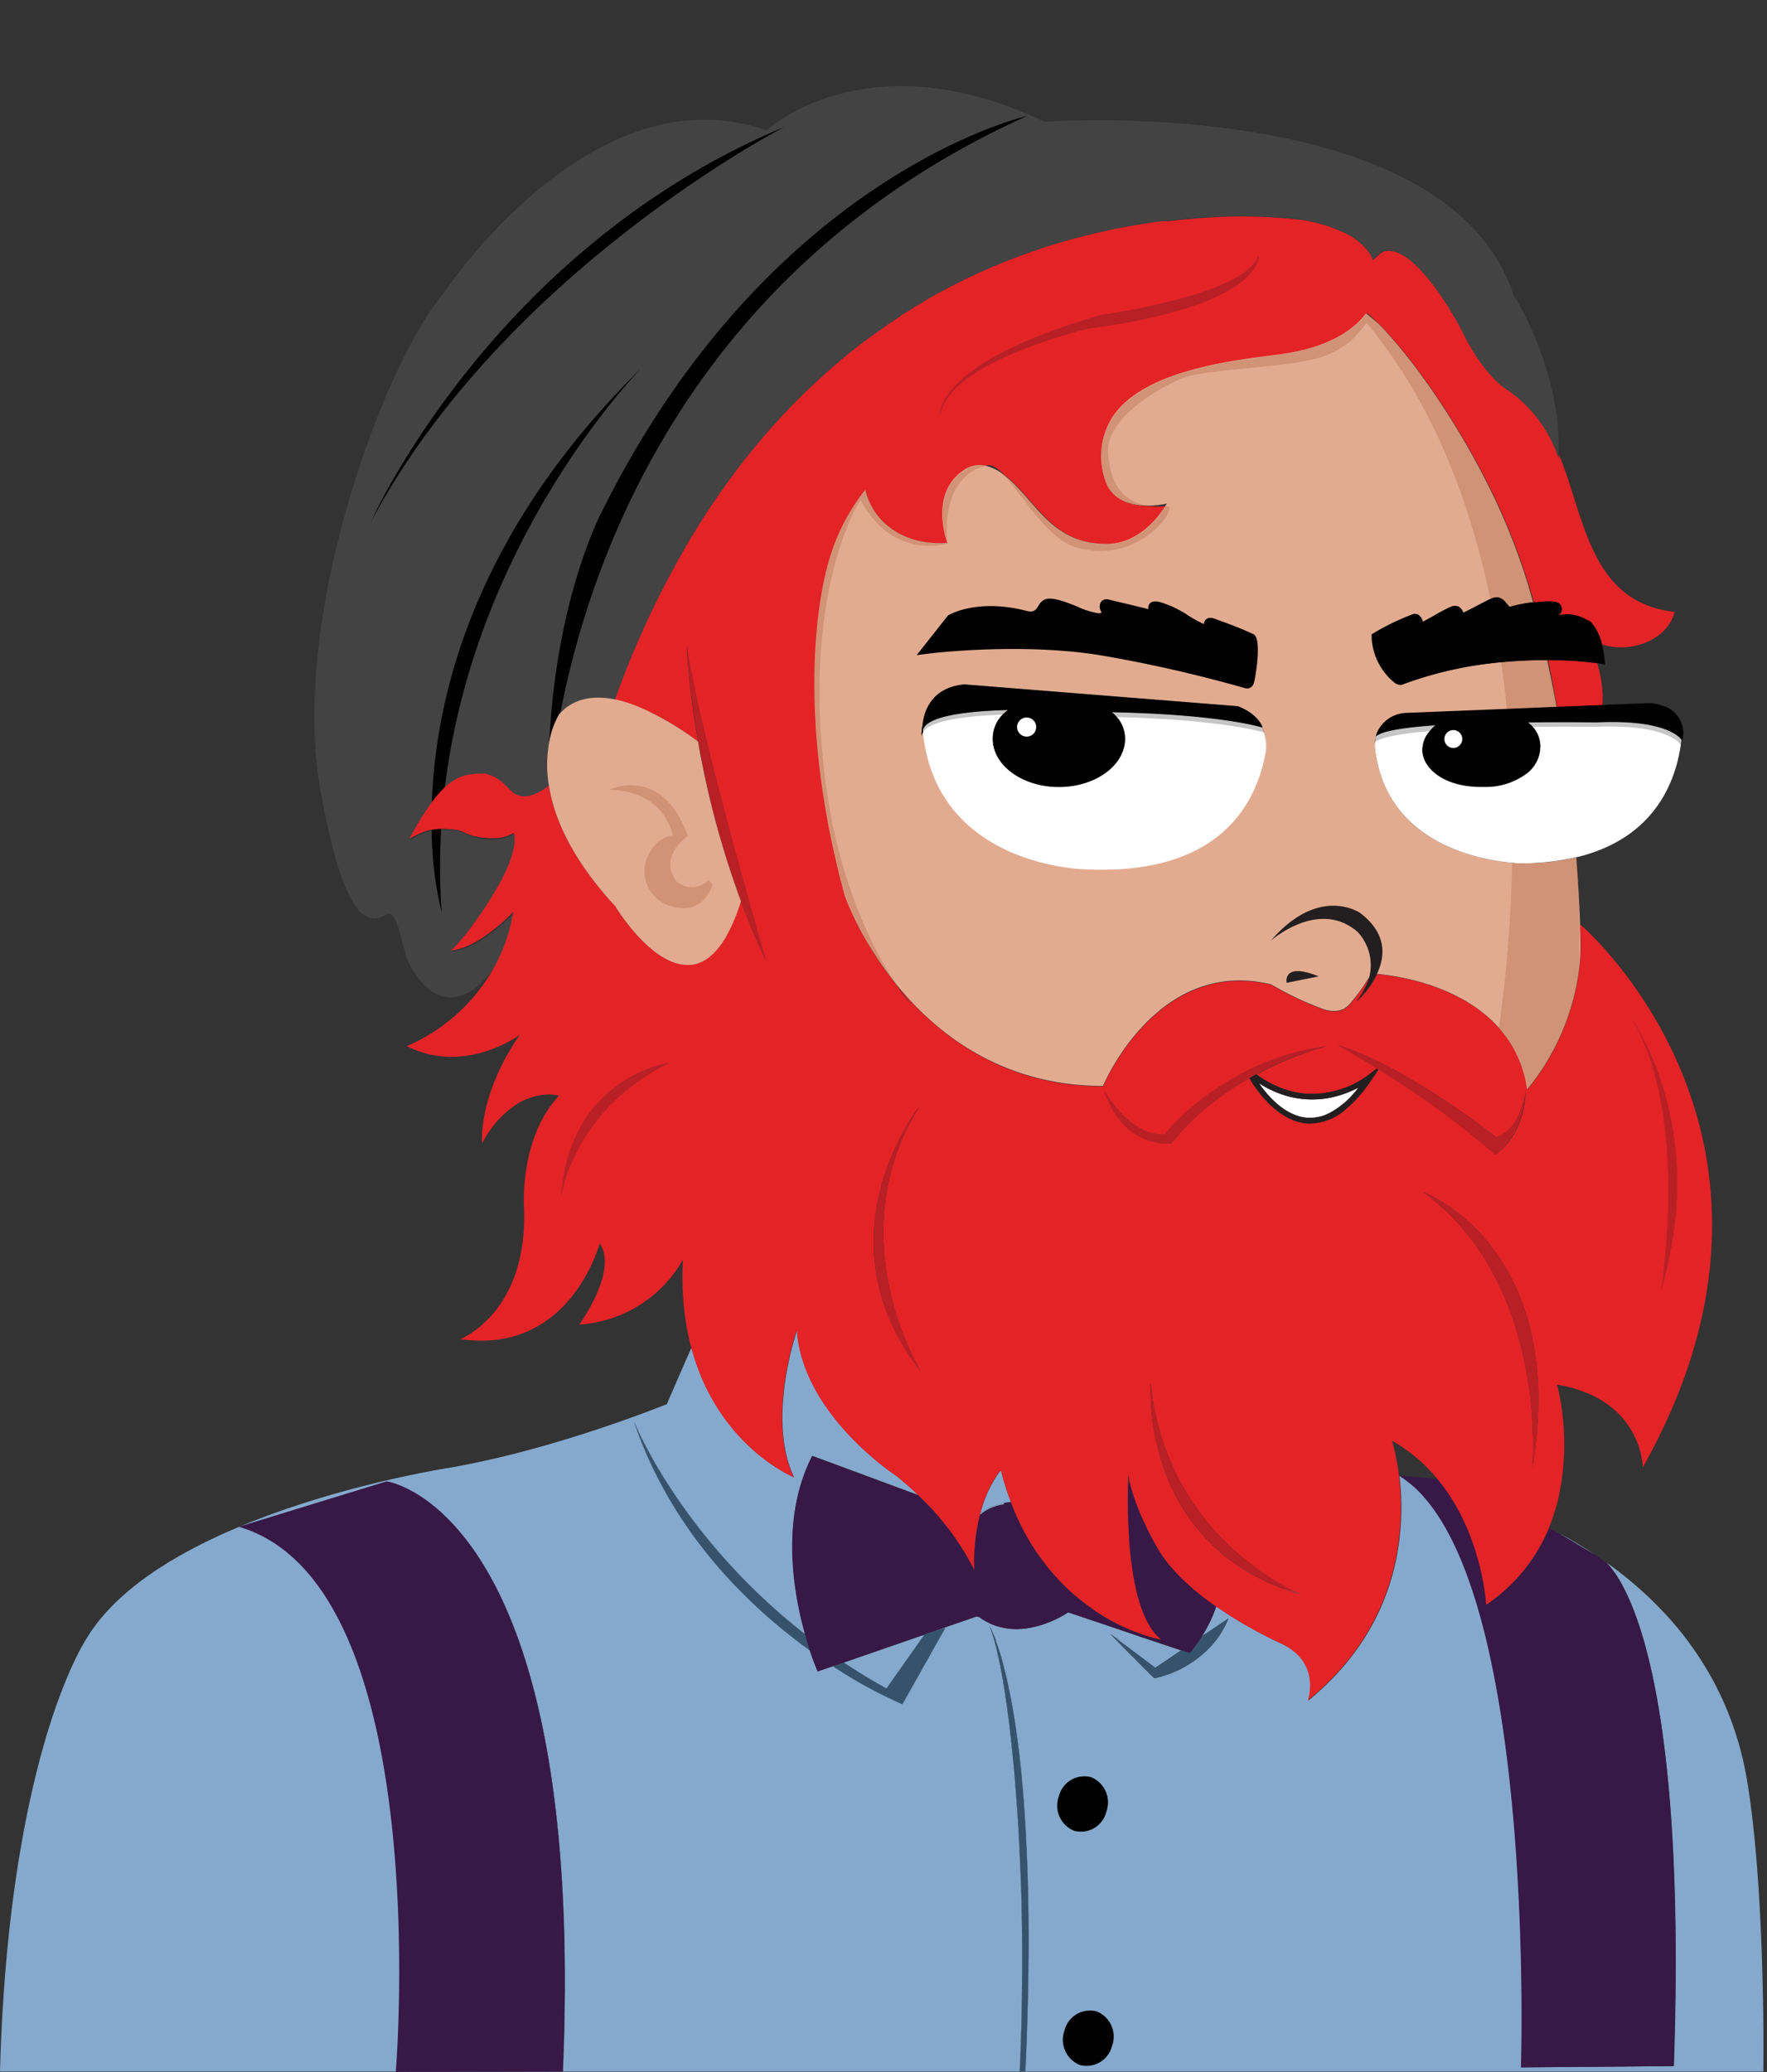<svg id="Layer_1" data-name="Layer 1" xmlns="http://www.w3.org/2000/svg" viewBox="0 0 311.46 365.16"><rect x="0" y="0" width="311.46" height="365.16" fill="#333333" stroke="none"/><defs><style>.cls-1{fill:none;}.cls-2{fill:#85a9cd;}.cls-3{fill:#35536c;}.cls-4{fill:#371847;}.cls-13,.cls-5{fill:#010101;}.cls-6{fill:#434344;}.cls-7{fill:#e42327;}.cls-8{fill:#b92025;}.cls-9{fill:#e2ab90;}.cls-10{fill:#9f4c24;opacity:0.25;}.cls-11{fill:#231f20;}.cls-12{fill:#fff;}.cls-13{opacity:0.23;}</style></defs><rect class="cls-1" x="0.49" width="310.96" height="364.63"/><g id="shirt"><g id="shirt-2" data-name="shirt"><path class="cls-2" d="M178.19,264.7a11.55,11.55,0,0,0-1.24.18,10.54,10.54,0,0,0-4.12,1.75,21.86,21.86,0,0,1,2.89-6.57,7.71,7.71,0,0,1,.71-.95A48.28,48.28,0,0,0,178.19,264.7Z"/><path class="cls-2" d="M177,265.12a8.07,8.07,0,0,0-4.28,1.86l.09-.35a10.54,10.54,0,0,1,4.12-1.75A1.68,1.68,0,0,0,177,265.12Z"/><path class="cls-2" d="M281.15,274c-1.63-.95-4.7-2.81-6.54-3.9C276.84,271.28,279,272.57,281.15,274Z"/><path class="cls-2" d="M176.54,292.19c.11.44.25.91.38,1.42C176.79,293.11,176.66,292.63,176.54,292.19Zm-1-2.93c.1.28.22.6.33.94C175.8,289.86,175.69,289.55,175.58,289.26Z"/><path class="cls-2" d="M308,314.09c-2.86-17.5-12.61-30-24.85-38.73,3.29,3.26,14.25,19.42,11.91,88.76l-26.91.22s2.51-77.25-16.72-100.06a19.28,19.28,0,0,0-4.76-4.21,46,46,0,0,1-.86,16.06c-1.83,7.66-6.12,16.16-15.2,23.58.11-.34,2.36-7-5.12-10.23,0,0-1-.44-2.54-1.25s-3.86-2.05-6.28-3.6c-.74-.48-1.51-1-2.28-1.52a24.5,24.5,0,0,1-2.23,4.79,1.21,1.21,0,0,1,.2.14l2.79-1.88h0l1.38-.93A16.13,16.13,0,0,1,214,289.5a19.13,19.13,0,0,1-10.53,6.27l-.27-.26c-.65-.64-2.39-2.37-4.46-4.46-.61-.61-1.25-1.26-1.89-1.93-.24-.25-.49-.49-.72-.74h0l-.43-.45.8.61h0l.68.27L197,289l2.21,1.65,4.41,3.31,4.58-3.09-7-2.34L193.81,286l-5.54-1.85a10.74,10.74,0,0,1-.93.58c-2.42,1.37-9.05,4.42-14.74.25l-.55-.07h0l-7.85,2.71,2.43-.74-7.57,13.45a81.66,81.66,0,0,1-12.26-6.71l-2.67.92s-.6-1.37-1.38-3.69c-10.91-7.88-24.44-20.95-31-40.33.71,1.71,8.89,20.87,30.2,37.51-1.89-6.74-3.79-17.62-.41-27.56a30.68,30.68,0,0,1,1.65-3.91l18.64,6.9c-1-1-2.06-1.92-3.22-2.88l-.5-.41s-14.43-9.31-17.21-22.79a22.59,22.59,0,0,1-.4-2.89.28.28,0,0,1,0-.09s-.28.84-.67,2.25c-1.07,3.87-2.86,12.11-1.33,19.26a18.67,18.67,0,0,0,1.47,4.44c-.49-.2-13.55-5.8-18.08-22.87-2.35,5.32-4.29,9.83-4.29,9.83l0,.08,0,.05h0c-6.88,2.71-22.28,8.36-37.84,11.14,0,0-19.53,2.93-37.63,10.51l26.05-8s35.26,4.75,31.05,104l211.58,0S311.27,334.21,308,314.09ZM180.74,365s-1,.12-1,0c.08-1.62.14-3.23.2-4.83s.09-3.2.13-4.79.06-3.16.07-4.73c.09-7.93,0-15.58-.35-22.69L179.7,326c0-.6-.07-1.19-.09-1.78s-.06-1.05-.09-1.56c0-.66-.07-1.32-.11-2l-.09-1.37c-.12-1.64-.23-3.23-.36-4.77q-.11-1.47-.24-2.88c-.05-.49-.1-1-.14-1.47l-.18-1.75c-.2-2-.43-4-.65-5.79-.07-.47-.13-.94-.19-1.4-.25-1.73-.49-3.35-.75-4.86,0-.27-.09-.55-.14-.81-.09-.51-.18-1-.27-1.48s-.14-.73-.22-1.08-.19-.93-.29-1.38-.17-.71-.25-1.06c-.15-.58-.28-1.12-.43-1.62-.09-.32-.19-.63-.28-.92-.17-.55-.35-1.06-.53-1.5a6.23,6.23,0,0,1,.36.69c.07.15.15.32.23.53s.16.36.24.56.14.34.21.52.07.21.11.32l0,.07c.11.29.22.6.33.94.19.58.41,1.25.63,2,.12.44.25.92.38,1.42.3,1.13.61,2.42.91,3.87,0,.25.11.5.16.75l.15.77c.31,1.57.61,3.32.9,5.27.05.32.1.65.14,1q.49,3.38.9,7.48c.07.84.15,1.69.23,2.58.23,2.65.42,5.52.58,8.64,0,.48.05,1,.07,1.46C181.44,335.84,181.48,348.84,180.74,365Zm5.9-48.44a4.62,4.62,0,0,1,5.65-3.34,4.79,4.79,0,0,1,2.69,6.1,4.61,4.61,0,0,1-5.65,3.34A4.79,4.79,0,0,1,186.64,316.54Zm9.32,44a4.6,4.6,0,0,1-5.64,3.34,4.78,4.78,0,0,1-2.7-6.09,4.62,4.62,0,0,1,5.66-3.34A4.77,4.77,0,0,1,196,360.58Z"/><path class="cls-2" d="M99.21,365.08H0c.85-31.19,5.49-51.29,9.35-62.86,3-8.88,5.48-12.74,5.48-12.74,5-8.94,15.84-15.6,27.28-20.39l26.05-8S103.42,265.82,99.21,365.08Z"/><path class="cls-2" d="M142.74,290.87c-10.91-7.88-24.44-20.95-31-40.33.71,1.71,8.89,20.87,30.2,37.51C142.18,289.1,142.48,290,142.74,290.87Z"/><path class="cls-2" d="M166.62,286.9l-7.57,13.45a81.66,81.66,0,0,1-12.26-6.71l1.93-.66,14.21-4.9,0-.06,1.22-.38Z"/><path class="cls-2" d="M180.74,365s-1,.12-1,0c.08-1.62.14-3.23.2-4.83s.09-3.2.13-4.79.06-3.16.07-4.73c.09-7.93,0-15.58-.35-22.69L179.7,326c0-.6-.07-1.19-.09-1.78s-.06-1.05-.09-1.56c0-.66-.07-1.32-.11-2l-.09-1.37c-.12-1.64-.23-3.23-.36-4.77q-.11-1.47-.24-2.88c-.05-.49-.1-1-.14-1.47l-.18-1.75c-.2-2-.43-4-.65-5.79-.07-.47-.13-.94-.19-1.4-.25-1.73-.49-3.35-.75-4.86,0-.27-.09-.55-.14-.81-.09-.51-.18-1-.27-1.48s-.14-.73-.22-1.08-.19-.93-.29-1.38-.17-.71-.25-1.06c-.15-.58-.28-1.12-.43-1.62-.09-.32-.19-.63-.28-.92-.17-.55-.35-1.06-.53-1.5a6.23,6.23,0,0,1,.36.69c.07.15.15.32.23.53s.16.36.24.56.14.34.21.52.07.21.11.32l0,.07c.11.29.22.6.33.94.19.58.41,1.25.63,2,.12.44.25.92.38,1.42.3,1.13.61,2.42.91,3.87,0,.25.11.5.16.75l.15.77c.31,1.57.61,3.32.9,5.27.05.32.1.65.14,1q.49,3.38.9,7.48c.07.84.15,1.69.23,2.58.23,2.65.42,5.52.58,8.64,0,.48.05,1,.07,1.46C181.44,335.84,181.48,348.84,180.74,365Z"/><path class="cls-2" d="M195,319.3a4.61,4.61,0,0,1-5.65,3.34,4.79,4.79,0,0,1-2.69-6.1,4.62,4.62,0,0,1,5.65-3.34A4.79,4.79,0,0,1,195,319.3Z"/><path class="cls-2" d="M196,360.58a4.6,4.6,0,0,1-5.64,3.34,4.78,4.78,0,0,1-2.7-6.09,4.62,4.62,0,0,1,5.66-3.34A4.77,4.77,0,0,1,196,360.58Z"/><polygon class="cls-2" points="197.16 288.82 197.01 288.95 196.48 288.55 197.16 288.82"/><path class="cls-2" d="M212.34,288l-.48.32c.09-.16.19-.31.28-.46A1.21,1.21,0,0,1,212.34,288Z"/><path class="cls-2" d="M229.34,281l-1.05-.32c-.34-.1-.69-.21-1-.33s-.52-.17-.77-.27c.05-.13.09-.27.13-.4.16.09.31.18.46.25l.54.28C228.54,280.68,229.14,280.94,229.34,281Z"/></g><g id="shirt_shadows"><path class="cls-3" d="M180.74,365s-1,.12-1,0c.08-1.62.14-3.23.2-4.83s.09-3.2.13-4.79.06-3.16.07-4.73c.09-7.93,0-15.58-.35-22.69L179.7,326c0-.6-.07-1.19-.09-1.78s-.06-1.05-.09-1.56c0-.66-.07-1.32-.11-2l-.09-1.37c-.12-1.64-.23-3.23-.36-4.77q-.11-1.47-.24-2.88c-.05-.49-.1-1-.14-1.47l-.18-1.75c-.2-2-.43-4-.65-5.79-.07-.47-.13-.94-.19-1.4-.25-1.73-.49-3.35-.75-4.86,0-.27-.09-.55-.14-.81-.09-.51-.18-1-.27-1.48s-.14-.73-.22-1.08-.19-.93-.29-1.38-.17-.71-.25-1.06c-.15-.58-.28-1.12-.43-1.62-.09-.32-.19-.63-.28-.92-.17-.55-.35-1.06-.53-1.5a6.23,6.23,0,0,1,.36.69c.07.15.15.32.23.53s.16.36.24.56.14.34.21.52.07.21.11.32l0,.07c.11.29.22.6.33.94.19.58.41,1.25.63,2,.12.44.25.92.38,1.42.3,1.13.61,2.42.91,3.87,0,.25.11.5.16.75l.15.77c.31,1.57.61,3.32.9,5.27.05.32.1.65.14,1q.49,3.38.9,7.48c.07.84.15,1.69.23,2.58.23,2.65.42,5.52.58,8.64,0,.48.05,1,.07,1.46C181.44,335.84,181.48,348.84,180.74,365Z"/><path class="cls-3" d="M142.74,290.87c-10.91-7.88-24.44-20.95-31-40.33.71,1.71,8.89,20.87,30.2,37.51C142.18,289.1,142.48,290,142.74,290.87Z"/><path class="cls-3" d="M166.62,286.9l-7.57,13.45a81.66,81.66,0,0,1-12.26-6.71l1.93-.66c2.38,1.57,4.88,3.11,7.53,4.57l6.68-9.47,0-.06,1.22-.38Z"/><path class="cls-3" d="M216.52,285.22A16.13,16.13,0,0,1,214,289.5a19.13,19.13,0,0,1-10.53,6.27l-.27-.26c-.65-.64-2.39-2.37-4.46-4.46-.61-.61-1.25-1.26-1.89-1.93-.24-.25-.49-.49-.72-.74h0l-.43-.45.8.61h0l.53.4,2.21,1.65,4.41,3.31,4.58-3.09h0l1.25.41.23.08a9.19,9.19,0,0,0,.63-.8,21.71,21.71,0,0,0,1.53-2.15l.48-.32,2.79-1.88h0Z"/></g></g><g id="suspenders"><path class="cls-4" d="M99.21,365.08v0l-29.44.06a.42.42,0,0,1,0-.07c.22-2.76,6.55-86-27.67-96l26.05-8S103.42,265.82,99.21,365.08Z"/><path class="cls-4" d="M295,364.12l-26.91.22s2.51-77.25-16.72-100.06a19.28,19.28,0,0,0-4.76-4.21h.14c.64.05,3.2.24,6.68.58l.42.5c.27.35.54.7.79,1.05,6.82,9.34,7.39,20.63,7.39,20.63l.69-.49a30.27,30.27,0,0,0,10.35-13h0c.49.24,1,.49,1.44.75l.05,0c1.84,1.09,4.91,3,6.54,3.9l.1.07c.63.41,1.26.84,1.88,1.3C286.42,278.62,297.38,294.78,295,364.12Z"/></g><path class="cls-4" d="M214.37,283.11a24.5,24.5,0,0,1-2.23,4.79c-.09.15-.19.3-.28.46a21.71,21.71,0,0,1-1.53,2.15,9.19,9.19,0,0,1-.63.8l-.23-.08-1.25-.41h0l-7-2.34L193.81,286l-5.54-1.85a10.74,10.74,0,0,1-.93.58c-2.42,1.37-9.05,4.42-14.74.25l-.23-.18-.32.11h0l-7.85,2.71L163,288l0,.06L148.72,293l-1.93.66-2.67.92s-.6-1.37-1.38-3.69c-.26-.83-.56-1.77-.84-2.82-1.89-6.74-3.79-17.62-.41-27.56a30.68,30.68,0,0,1,1.65-3.91l18.64,6.9a47.29,47.29,0,0,1,9.95,13.2,34.94,34.94,0,0,1,1-9.7,8.07,8.07,0,0,1,4.28-1.86,1.68,1.68,0,0,1-.07-.24,11.55,11.55,0,0,1,1.24-.18,40.48,40.48,0,0,0,9.51,14.85l.16.16c.18.18.4.38.62.58l.21.2a3.59,3.59,0,0,0,.33.29l.11.09c.7.62,1.4,1.19,2.1,1.72l.69.51c.47.35.93.66,1.39,1l.67.43.67.41c1,.59,1.94,1.1,2.83,1.53.5.24,1,.46,1.43.65l.14.06.59.25c.33.14.66.25,1,.37l.88.32,0,0,.45.14,1,.31.25.07c.82.21,1.34.31,1.45.33a6.23,6.23,0,0,1-.55-.49,5.11,5.11,0,0,1-.45-.48.24.24,0,0,1-.06-.08c-.15-.17-.29-.34-.43-.53s-.26-.37-.39-.58a3.58,3.58,0,0,1-.25-.42.75.75,0,0,1-.07-.12c-.08-.13-.15-.26-.22-.4a4.18,4.18,0,0,1-.28-.56q-.09-.18-.18-.39l-.11-.23c-.14-.32-.26-.64-.39-1s-.23-.62-.33-.94-.16-.53-.24-.82-.13-.43-.19-.66-.14-.53-.2-.8c-.18-.76-.34-1.55-.49-2.35-.06-.33-.11-.66-.16-1l-.15-1c-.12-.79-.21-1.59-.3-2.39-.05-.51-.1-1-.13-1.53,0-.19,0-.38-.05-.57s0-.59-.06-.87c0-.12,0-.23,0-.34,0-.42-.05-.83-.07-1.24-.16-3.34-.11-6.22-.06-7.82l.29-.14c1.23,5.54,5,11.81,5,11.81l.23.37c.17.29.35.56.55.84a8.86,8.86,0,0,0,.53.72,2.86,2.86,0,0,0,.22.3l.41.53c.26.31.53.62.8.91s.44.5.68.74.49.51.75.76A45.1,45.1,0,0,0,214.37,283.11Z"/><g id="buttons"><path class="cls-5" d="M195,319.3a4.61,4.61,0,0,1-5.65,3.34,4.79,4.79,0,0,1-2.69-6.1,4.62,4.62,0,0,1,5.65-3.34A4.79,4.79,0,0,1,195,319.3Z"/><path class="cls-5" d="M196,360.58a4.6,4.6,0,0,1-5.64,3.34,4.78,4.78,0,0,1-2.7-6.09,4.62,4.62,0,0,1,5.66-3.34A4.77,4.77,0,0,1,196,360.58Z"/></g><g id="hat"><path class="cls-6" d="M274.69,80c0,.24,0,.5-.05.75a23.47,23.47,0,0,0-9.73-12.56s-3.89-2.73-7.39-10.09c0,0-8.25-16-14-13.73l-1.37,1.17-.28.24a2.06,2.06,0,0,0-.14-.38.21.21,0,0,0-.05-.12,1.88,1.88,0,0,0-.14-.29.89.89,0,0,0-.09-.16l-.1-.16a2.9,2.9,0,0,0-.24-.38,11.41,11.41,0,0,0-4.5-3.45l-.51-.23a23.43,23.43,0,0,0-3.35-1.18c-.28-.09-.58-.17-.88-.24-.61-.15-1.26-.29-1.95-.43a91.06,91.06,0,0,0-19.62-.29c-1,.07-2,.17-3.05.28l-1.12.13L205,39l-.28,0-.52.06-1.54.22-1.88.29h0l-1.11.19c-.66.11-1.33.23-2,.37-.85.15-1.72.33-2.59.53s-1.57.34-2.36.53h0l-2.39.6-1.58.42-1.35.38c-1.66.48-3.34,1-5,1.6a11.42,11.42,0,0,0-1.12.39c-.71.24-1.42.5-2.13.77l-1.72.66c-.73.3-1.46.59-2.2.91-1.07.45-2.15.92-3.24,1.43l-1.39.65c-1,.47-2,1-3,1.5l-1.31.69c-.52.27-1,.55-1.55.84s-1.14.64-1.71,1-.84.49-1.27.76-.84.5-1.26.77-1,.59-1.45.9l-1.45,1c-.49.32-1,.64-1.45,1l-.26.18c-.83.56-1.65,1.14-2.46,1.75q-2.79,2-5.54,4.35c-.34.28-.68.58-1,.86s-.42.38-.63.55-.68.59-1,.9l-.92.83c-.41.37-.81.74-1.2,1.12s-.8.75-1.2,1.15l-.7.67a120.63,120.63,0,0,0-13.5,15.9c-.37.51-.73,1-1.09,1.54-1.16,1.67-2.29,3.39-3.41,5.17-.31.5-.63,1-.93,1.53-.44.69-.85,1.39-1.27,2.11a163.73,163.73,0,0,0-12.68,27.32c-3.5-.67-6.93-.26-9.45,2.42a2,2,0,0,0-.2.21,14.34,14.34,0,0,0-1.74,4.85,21.49,21.49,0,0,0-.17,7.16,5.07,5.07,0,0,0,.09.54l-.09.1-.16.15-.18.15a3,3,0,0,1-.34.25,9.38,9.38,0,0,1-2.33,1.14c-4.07,1-3.51-2.72-8.16-3.84h-.24c-2.52,0-4.5.26-6.84,2.43a20.22,20.22,0,0,0-2.29,2.63,54.86,54.86,0,0,0-3.78,6.13l0,.06a1.57,1.57,0,0,0-.14.25,2.29,2.29,0,0,1,.4-.28l.05,0,.65-.37h0l0,0,0,0,.07,0,.12-.06.12-.06.1-.05.39-.19a7.83,7.83,0,0,1,1.33-.46c.19-.05.39-.09.57-.12l.43-.07a10.7,10.7,0,0,1,1.24-.1,14.68,14.68,0,0,1,3.31.3l.33.08a10.19,10.19,0,0,0,1.84.79,9.5,9.5,0,0,0,4.27.45,2.27,2.27,0,0,0,.35,0,1.65,1.65,0,0,0,.32-.06l.15,0a7.42,7.42,0,0,0,2.21-.81l.06,0a2.17,2.17,0,0,1,0,.26l.14-.06c-.13.05.86,2.37-2.68,8.77a74.42,74.42,0,0,1-5.85,8.79c-.56.68-1.06,1.27-1.47,1.73a13.35,13.35,0,0,1-1.21,1.19,2.91,2.91,0,0,0,.4-.05s.07,0,.21,0h0a13.62,13.62,0,0,0,4.32-1.79h0a4.89,4.89,0,0,0,.63-.4l.1-.06a32.64,32.64,0,0,0,5.36-4.51c0,.17-.06.34-.1.5a31,31,0,0,1-1.07,4.22c-.09.26-.17.51-.26.76l-.21.53c-.14.35-.27.7-.41,1q-.1.26-.21.48c-.07.17-.14.33-.21.47l-.21.46c-3.74,6.15-10.47,10.58-15.83.48-1.13-2.15-2-9.78-3.89-8.66-3.89,2.38-7.79-.22-11.69-21.65-5.58-30.71,11.36-75.59,21.43-87.43,0,0,26.12-39.92,57.18-29.07,0,0,17.59-16.48,49-1.51,0,0,71.11-5.24,82.71,30.69C266.85,51.8,275.45,66,274.69,80Z"/><g id="hat_shadows"><path class="cls-5" d="M181.06,20.43c-59.83,27-77.23,78.84-82.29,105.28a2,2,0,0,0-.2.21,14.34,14.34,0,0,0-1.74,4.85c1.26-26,9.41-40.9,9.41-40.9C135.39,31.47,179.68,20.74,181.06,20.43Z"/><path class="cls-5" d="M77.85,160.81a63,63,0,0,1-1.76-14.42v-.18l.43-.07a10.7,10.7,0,0,1,1.24-.1v.14A115.5,115.5,0,0,0,77.85,160.81Z"/><path class="cls-5" d="M112.87,65.08c-1.77,1.84-29.22,30.77-34.45,73.66a.49.49,0,0,0,0,.12,20.22,20.22,0,0,0-2.29,2.63c0-.12,0-.24,0-.36.69-18.33,7.39-47.1,36.66-76Z"/><path class="cls-5" d="M65.36,92s21.3-48.15,73-69.68C138.37,22.27,88.92,47.79,65.36,92Z"/></g></g><path id="hair_beard" class="cls-7" d="M281.5,116.86a66.22,66.22,0,0,0-8.62-.53c.22,1,.41,2,.58,2.86.05.23.09.46.13.68.2,1,.36,2,.49,2.74l.06.33c.11.57.21,1.13.31,1.71h0l8-.32A20.27,20.27,0,0,0,281.5,116.86Zm6,62.49c10.39,17.12,5.29,47.81,5.29,47.81C299.84,203.23,291.9,186.27,287.53,179.35Zm-23.92,21.06S248,188,235.77,184.2c-.22-.07,2.63,1.51,6.86,4.13l.29.17a149.32,149.32,0,0,1,20.55,15s4.92-2.73,5.38-11.2C268.71,193.35,267.76,199.28,263.61,200.41ZM241.85,171.5c-.17.24-.34.46-.49.68,0,0,0,0,0,0h0a12,12,0,0,1-2.29,4.25,16.32,16.32,0,0,0,3.68-4.89C242.17,171.51,241.85,171.5,241.85,171.5Zm-9.45,13.07-.5.09-.2,0-1.1.22c-.56.12-1.11.24-1.65.38l-.73.19c-.94.25-1.86.52-2.74.83-.41.12-.81.27-1.2.42s-.94.35-1.41.54c-.91.37-1.79.77-2.64,1.17h0l-.69.34c-.58.29-1.15.59-1.69.9-.27.16-.55.3-.81.46l-.78.46a3,3,0,0,0-.38.24l-.38.23c-.25.15-.5.31-.73.48s-.48.31-.7.47c-.7.47-1.35.94-2,1.4l-.6.47-1.11.9-.52.44c-.33.29-.66.57-1,.85l-.44.4c-.28.27-.54.51-.78.76s-.25.23-.36.35a29.49,29.49,0,0,0-2,2.27c-5.78.68-10.38-7-10.66-7.46,3.46,10.23,11.77,9.12,11.77,9.12.39-.49.79-1,1.21-1.44.18-.23.37-.44.57-.65a4.86,4.86,0,0,1,.38-.41c.22-.24.43-.47.67-.7s.37-.38.57-.57c.49-.49,1-1,1.49-1.41q.44-.39.87-.75c.29-.25.59-.5.88-.73l.89-.7c.57-.45,1.16-.87,1.74-1.29l.84-.58c.34-.22.67-.45,1-.66l.89-.56c.6-.37,1.19-.72,1.78-1.05.14-.09.29-.16.43-.24l.31-.17c.16-.1.31-.18.47-.26l1.19-.61a60.94,60.94,0,0,1,9.66-3.95l.44-.13,1-.29C233.27,184.43,232.83,184.49,232.4,184.57ZM221.83,45.13c-2.38,6.93-27.7,10.39-27.7,10.39C164.69,64,165.77,73.06,165.77,73.06c1.31-9.31,26-15.15,26-15.15C222.7,53.79,221.83,45.13,221.83,45.13ZM188.69,280.49a3.59,3.59,0,0,0,.33.29C188.91,280.67,188.79,280.58,188.69,280.49Zm-.61-.58a2.09,2.09,0,0,1-.22-.2c.18.18.4.38.62.58ZM98.91,210.82c.21-1.3,2.74-15.44,19-23.49C117.94,187.33,100.47,189.71,98.91,210.82Z"/><g id="hair"><path id="hair-2" data-name="hair" class="cls-7" d="M212.1,193.41c.61-.46,1.26-.93,2-1.4C213.36,192.47,212.71,193,212.1,193.41Z"/><path class="cls-7" d="M278.49,162.87c0,.2,0,.41,0,.6a33.24,33.24,0,0,1,.12,4,34.6,34.6,0,0,1-.27,3.59,41.84,41.84,0,0,1-9.14,21,20.26,20.26,0,0,0-5-10.91c-.16-.18-.31-.35-.48-.51s-.24-.26-.37-.38a3,3,0,0,0-.36-.35c-.28-.28-.57-.54-.87-.8l-.27-.22c-.27-.22-.53-.44-.8-.64l-.33-.25c-.44-.33-.89-.64-1.35-.92a3.22,3.22,0,0,0-.39-.25c-.47-.3-.95-.58-1.43-.83-.22-.13-.46-.25-.69-.37-.72-.37-1.44-.7-2.15-1-.23-.1-.47-.2-.7-.28-.76-.31-1.51-.58-2.24-.81l-.88-.28-.87-.25h0l-.83-.22h-.06c-.26-.07-.51-.14-.77-.19l-.39-.09-.78-.17-.56-.11-.53-.1a3.65,3.65,0,0,0-.46-.07l-.43-.07c-.86-.14-1.58-.23-2.13-.29l-.33,0a16.32,16.32,0,0,1-3.68,4.89,12,12,0,0,0,2.29-4.25l-.29.39a33,33,0,0,1-3.31,4.47l-.11.09a3,3,0,0,1-.28.24,2.4,2.4,0,0,1-.38.27c-.08.05-.16.08-.24.12a.05.05,0,0,1-.05,0l-.17.08a2,2,0,0,1-.36.13,2.33,2.33,0,0,1-.36.08.12.12,0,0,1-.08,0h-.08a3.49,3.49,0,0,1-1.11,0l-.48-.09-.1,0-.41-.12c-.21-.06-.42-.13-.65-.22l-1.06-.42a54.54,54.54,0,0,1-7.73-3.79c-20.21-4.93-29.67,17.89-29.67,17.89-17.94,0-29.66-9.43-36.7-18.25,0,.07.1.14.15.22.8,1.06,1.62,2.13,2.48,3.22.4.51-.7-.56-2.48-3.22-.21-.26-.4-.53-.59-.79-.95-1.22-1.81-2.42-2.57-3.58l-.28-.43A54.32,54.32,0,0,1,149,157.94c-10-36.34-3.11-58.2-2.88-59a36,36,0,0,1,6.44-12.61c1.47,6.2,7.33,9.94,14.47,9.36,0,0,0-.1,0-.17-.43-1.25-2.74-8.73,2.87-12.58a4.89,4.89,0,0,1,3.83-.86l.23-.06c.87-.2,1.86.47,3,1.61.3.23.55.43.76.61,5.09,4.25,7.83,11.65,17.48,11.65,5.83,0,9.46-5.22,10.38-6.71a13.27,13.27,0,0,1-2.85,0c-2.6,0-6.09-.55-7.52-3.81a12.88,12.88,0,0,1,.8-11.42c5.43-9.11,23.68-10.57,30.1-11.48,7.61-1.07,12.35-3.86,14.82-7.16l.09-.12c.61.52,1.29,1.14,2,1.86,5.55,5.57,14,17.13,20.56,30.87a115.16,115.16,0,0,1,5.84,15l.09.29c.31,1,.62,2,.9,3l.3,0c3.53-.41,4.12,0,4.44.55a1.22,1.22,0,0,1-.26,1.57l-.16.16.12,0a6.64,6.64,0,0,1,4.68.7c.2.1.39.2.6.29l.19.07.15.15a8.83,8.83,0,0,1,1.92,3.87c5.19,1.65,11.52-.8,12.79-5.73-15-1.71-15.77-16.56-20.4-27.77,0,.24,0,.5-.05.75a23.47,23.47,0,0,0-9.73-12.56s-3.89-2.73-7.39-10.09c0,0-8.25-16-14-13.73l-1.37,1.17-.28.24a2.06,2.06,0,0,0-.14-.38.21.21,0,0,0-.05-.12l-.14-.29a.89.89,0,0,0-.09-.16l-.1-.16c-.06-.12-.15-.24-.24-.38a11.41,11.41,0,0,0-4.5-3.45l-.51-.23a23.43,23.43,0,0,0-3.35-1.18c-.28-.09-.58-.17-.88-.24-.61-.15-1.26-.29-1.95-.43a91.06,91.06,0,0,0-19.62-.29c-1,.07-2,.17-3.05.28l-1.12.13L205,39l-.28,0-.52.06-1.54.22-1.88.29h0l-1.11.19-2,.37c-.85.15-1.72.33-2.59.53s-1.57.34-2.36.53h0l-2.39.6-1.58.42-1.35.38c-1.66.48-3.34,1-5,1.6-.38.12-.75.25-1.12.39-.71.24-1.42.5-2.13.77l-1.72.66c-.73.3-1.46.59-2.2.91-1.07.45-2.15.92-3.24,1.43l-1.39.65c-1,.47-2,1-3,1.5l-1.31.69c-.52.27-1,.55-1.55.84s-1.14.64-1.71,1-.84.49-1.27.76-.84.5-1.26.77-1,.6-1.45.9l-1.45,1c-.49.32-1,.64-1.45,1l-.26.18c-.83.57-1.65,1.15-2.46,1.75q-2.79,2-5.54,4.35c-.34.28-.68.58-1,.86s-.42.38-.63.55-.68.59-1,.9l-.92.83c-.41.37-.81.74-1.2,1.12s-.8.75-1.2,1.15l-.7.67a120.63,120.63,0,0,0-13.5,15.9c-.37.51-.73,1-1.09,1.54-1.16,1.67-2.29,3.39-3.41,5.17-.31.5-.63,1-.93,1.53-.44.69-.85,1.39-1.27,2.11a163.73,163.73,0,0,0-12.68,27.32c.42.08.84.17,1.27.28.27.07.55.15.82.24l.66.2A31,31,0,0,1,115,125.7c.38.18.77.38,1.14.58,1.12.59,2.15,1.19,3.07,1.77l.69.45c.35.22.67.44,1,.65s.48.32.69.48c.53.37,1,.69,1.23.89l.22.18,0,0a138.49,138.49,0,0,1-2-17.18c1.71,13.71,13.56,54.39,13.93,55.66-1.65-3.45-3.1-6.92-4.38-10.36-.17.52-.33,1-.51,1.52a29.41,29.41,0,0,1-2.19,4.84c-.2.33-.39.63-.58.92l-.35.48c-.18.24-.36.48-.55.7a7.55,7.55,0,0,1-.61.65,2.76,2.76,0,0,1-.3.29,2.44,2.44,0,0,1-.3.27l-.46.36-.48.31a5.37,5.37,0,0,1-.66.36l-.27.11a6.51,6.51,0,0,1-.66.23l-.3.07a3.14,3.14,0,0,1-.46.08l-.14,0-.28,0c-6.62.41-13.08-10.35-13.08-10.35-7.78-8.44-10.82-15.68-11.68-21.28l-.09.1-.16.15-.18.15a3,3,0,0,1-.34.25,9.38,9.38,0,0,1-2.33,1.14c-4.07,1-3.51-2.72-8.16-3.84h-.24c-2.52,0-4.5.26-6.84,2.43a20.22,20.22,0,0,0-2.29,2.63,54.86,54.86,0,0,0-3.78,6.13l0,.06,0,.13.31-.16.05,0,.65-.37h0l0,0,0,0,.07,0,.12-.06.12-.06.1-.05a2.33,2.33,0,0,1,.39-.19,7.83,7.83,0,0,1,1.33-.46c.19-.05.39-.09.57-.12l.43-.07a10.7,10.7,0,0,1,1.24-.1,14.68,14.68,0,0,1,3.31.3l.33.08a10.19,10.19,0,0,0,1.84.79,13.49,13.49,0,0,0,4.27.45,2.27,2.27,0,0,0,.35,0,1.65,1.65,0,0,0,.32-.06l.15,0a7.42,7.42,0,0,0,2.21-.81l.06,0a2.17,2.17,0,0,1,0,.26l.14-.06c-.13.05.86,2.37-2.68,8.77a74.42,74.42,0,0,1-5.85,8.79c-.56.68-1.06,1.27-1.47,1.73a13.35,13.35,0,0,1-1.21,1.19,2.91,2.91,0,0,0,.4-.05l.21,0h0a13.62,13.62,0,0,0,4.32-1.79h0l.63-.4.1-.06a32.64,32.64,0,0,0,5.36-4.51c0,.17-.06.34-.1.5a31,31,0,0,1-1.07,4.22c-.09.26-.17.51-.26.76l-.21.53c-.14.35-.27.7-.41,1q-.1.26-.21.48c-.06.16-.14.32-.21.47l-.21.46a32,32,0,0,1-16.1,15.25c10.32,5.21,19.92-2,19.92-2-7.47,10.79-6.65,19.15-6.65,19.15a18,18,0,0,1,6.54-7.2c4.15-2.19,7-1.19,7-1.19-7,7.47-6.16,19.59-6.16,19.59C93.15,231.35,81.14,236,81.14,236c19.44,2.81,24.56-16.9,24.56-16.9,3.32,4.87-3.59,14.33-3.59,14.33A22.66,22.66,0,0,0,120.38,222a52.17,52.17,0,0,0,.59,11.46,41,41,0,0,0,.86,4c4.53,17.07,17.59,22.67,18.08,22.87a18.67,18.67,0,0,1-1.47-4.44c-1.53-7.15.26-15.39,1.33-19.26.39-1.41.67-2.25.67-2.25a.28.28,0,0,0,0,.09,22.59,22.59,0,0,0,.4,2.89c2.78,13.48,17.21,22.79,17.21,22.79l.5.41c1.16,1,2.23,1.93,3.22,2.88a47.29,47.29,0,0,1,9.95,13.2,34.94,34.94,0,0,1,1-9.7l.09-.35a21.86,21.86,0,0,1,2.89-6.57,7.71,7.71,0,0,1,.71-.95,48.28,48.28,0,0,0,1.76,5.59,40.48,40.48,0,0,0,9.51,14.85l.16.16a2.09,2.09,0,0,0,.22.2l.4.38.21.2c.1.09.22.18.33.29l.11.09c.7.62,1.4,1.19,2.1,1.72l.69.51c.47.35.93.66,1.39,1l.67.43.67.41c1,.59,1.94,1.1,2.83,1.53.5.24,1,.46,1.43.65l.14.06.59.25c.33.14.66.25,1,.37l.88.32,0,0,.45.14,1,.31.25.07c.82.21,1.34.31,1.45.33a6.23,6.23,0,0,1-.55-.49,5.11,5.11,0,0,1-.45-.48.24.24,0,0,1-.06-.08c-.15-.17-.29-.34-.43-.53s-.26-.37-.39-.58a3.58,3.58,0,0,1-.25-.42.75.75,0,0,1-.07-.12c-.08-.13-.15-.26-.22-.4a4.18,4.18,0,0,1-.28-.56q-.09-.18-.18-.39l-.11-.23c-.14-.32-.26-.64-.39-1s-.23-.62-.33-.94-.16-.53-.24-.82-.13-.43-.19-.66-.14-.53-.2-.8c-.18-.76-.34-1.55-.49-2.35-.06-.33-.11-.66-.16-1l-.15-1c-.12-.79-.21-1.59-.3-2.39-.05-.51-.1-1-.13-1.53,0-.19,0-.38-.05-.57s0-.59-.06-.87c0-.12,0-.23,0-.34,0-.42-.05-.83-.07-1.24-.16-3.34-.11-6.22-.06-7.82,0-.86.06-1.35.06-1.35.06.4.14.8.23,1.21,1.23,5.54,5,11.81,5,11.81l.23.37c.18.29.36.56.55.84s.34.49.53.72a2.86,2.86,0,0,0,.22.3l.41.53c.26.31.53.62.8.91s.44.5.68.74.49.51.75.76a45.1,45.1,0,0,0,6,4.92c.77.53,1.54,1,2.28,1.52,2.42,1.55,4.67,2.78,6.28,3.6s2.54,1.24,2.54,1.25c7.48,3.25,5.23,9.89,5.12,10.23,9.08-7.42,13.37-15.92,15.2-23.58a46,46,0,0,0,.86-16.06v0a36.48,36.48,0,0,0-1.22-6.13,28.5,28.5,0,0,1,8,6.73l.42.5c.27.35.54.7.79,1.05,6.82,9.34,7.39,20.63,7.39,20.63l.69-.49a30.27,30.27,0,0,0,10.35-13l0-.06a35.32,35.32,0,0,0,1.63-5l.06-.25a44.41,44.41,0,0,0-.23-20c15.1,2.56,15.1,14.58,15.1,14.58C321.89,201.19,280,164.15,278.49,162.87ZM194.13,55.52s25.32-3.46,27.7-10.39c0,0,.87,8.66-30.08,12.78,0,0-24.67,5.84-26,15.15C165.77,73.06,164.69,64,194.13,55.52ZM98.91,210.82c1.56-21.11,19-23.49,19-23.49C101.65,195.38,99.12,209.52,98.91,210.82Zm63.17-15.88c-14.17,22.67-.37,45.74.21,46.69C144.11,218.54,161.35,195.87,162.08,194.94Zm66.21,85.76c-.34-.09-.69-.21-1-.33s-.52-.17-.77-.27a37.41,37.41,0,0,1-5.27-2.33l-.68-.38-.66-.38c-.66-.39-1.29-.79-1.9-1.21l-.61-.42-.84-.62-.86-.68h0a34.12,34.12,0,0,1-10.63-15.54,41.3,41.3,0,0,1-2.26-14.92,46.81,46.81,0,0,0,3.67,14.28,44.44,44.44,0,0,0,9,13.34c.65.67,1.31,1.3,2,1.89.35.33.72.64,1.07.95,1.2,1,2.37,1.93,3.47,2.71.27.2.53.38.8.55s.64.43.94.63.44.29.65.41.37.24.55.34a3.22,3.22,0,0,0,.46.27c.46.28.89.51,1.27.72.16.09.31.18.46.25l.54.28c.91.45,1.51.71,1.71.79Zm14.63-92.2-1.14,1.7c-.44.66-.9,1.28-1.34,1.86a22.41,22.41,0,0,1-3.3,3.45A9.75,9.75,0,0,1,231,198h-.48c-5.32-.33-9.08-5.91-10.28-8-.59.33-1.18.68-1.78,1.05l-.89.56c-.34.21-.67.44-1,.66l-.84.58c-.58.42-1.17.84-1.74,1.29l-.89.7c-.29.23-.59.48-.88.73s-.58.49-.87.75c-.5.45-1,.92-1.49,1.41-.2.19-.39.37-.57.57s-.45.46-.67.7a4.86,4.86,0,0,0-.38.41c-.2.21-.39.42-.57.65-.42.47-.82,1-1.21,1.44,0,0-8.31,1.11-11.77-9.12.28.46,4.88,8.14,10.66,7.46a29.49,29.49,0,0,1,2-2.27c.11-.12.23-.23.36-.35s.5-.49.78-.76l.44-.4c.29-.28.62-.56,1-.85l.52-.44,1.11-.9.6-.47c.61-.46,1.26-.94,2-1.4.22-.16.46-.32.7-.47s.48-.33.73-.48l.38-.23a3,3,0,0,1,.38-.24l.78-.46c.26-.16.54-.3.81-.46.54-.31,1.11-.61,1.69-.9l.69-.34h0c.85-.4,1.73-.8,2.64-1.17.47-.19.93-.37,1.41-.54s.79-.3,1.2-.42c.88-.31,1.8-.58,2.74-.83l.73-.19c.54-.14,1.09-.26,1.65-.38l1.1-.22.2,0,.5-.09c.43-.08.87-.14,1.33-.21l-1,.29-.44.13a60.94,60.94,0,0,0-9.66,3.95l-1.19.61a18.7,18.7,0,0,0,3.76,2.15,15.73,15.73,0,0,0,5,1.25,16.85,16.85,0,0,0,10.89-3.21l1.56-1.2c-4.23-2.62-7.08-4.2-6.86-4.13,12.19,3.75,27.84,16.21,27.84,16.21,4.15-1.13,5.1-7.06,5.24-8.15-.46,8.47-5.38,11.2-5.38,11.2A149.32,149.32,0,0,0,242.92,188.5Zm27.18,70.26s3-32.46-19.25-48.69C251.55,210.32,276.51,220.12,270.1,258.76Zm17.43-79.41c4.37,6.92,12.31,23.88,5.29,47.81C292.82,227.16,297.92,196.47,287.53,179.35Z"/><g id="hair_shadows"><path class="cls-8" d="M130.61,158.86h0a160.92,160.92,0,0,1-7.52-28.11,138.49,138.49,0,0,1-2-17.18c1.71,13.71,13.56,54.39,13.93,55.66C133.34,165.77,131.89,162.3,130.61,158.86Z"/><path class="cls-8" d="M268.85,192.26c-.46,8.47-5.38,11.2-5.38,11.2a149.32,149.32,0,0,0-20.55-15l-.29-.17c-4.23-2.62-7.08-4.2-6.86-4.13,12.19,3.75,27.84,16.21,27.84,16.21C267.76,199.28,268.71,193.35,268.85,192.26Z"/><path class="cls-8" d="M233.73,184.36l-1,.29-.44.13a60.94,60.94,0,0,0-9.66,3.95c-.38.18-.79.39-1.19.61-.16.08-.31.16-.47.26l-.31.17c-.14.08-.29.15-.43.24-.59.33-1.18.68-1.78,1.05-.29.17-.59.37-.89.56s-.67.44-1,.66l-.84.58c-.58.42-1.17.84-1.74,1.29-.3.22-.59.45-.89.7s-.59.47-.88.73-.58.49-.87.75c-.5.45-1,.92-1.49,1.41-.2.19-.39.37-.57.57s-.45.46-.67.7a4.86,4.86,0,0,0-.38.41c-.2.21-.39.42-.57.65-.42.47-.82,1-1.21,1.44,0,0-8.31,1.11-11.77-9.12.28.46,4.88,8.14,10.66,7.46a29.49,29.49,0,0,1,2-2.27c.11-.12.23-.23.36-.35s.5-.49.78-.76l.44-.4c.29-.28.62-.56,1-.85l.52-.44,1.11-.9.6-.47c.61-.46,1.26-.94,2-1.4.22-.16.46-.32.7-.47s.48-.33.73-.48l.38-.23a3,3,0,0,1,.38-.24l.78-.46c.26-.16.54-.3.81-.46.54-.31,1.11-.61,1.69-.9l.69-.34h0c.85-.4,1.73-.8,2.64-1.17.47-.19.93-.37,1.41-.54s.79-.3,1.2-.42c.88-.31,1.8-.58,2.74-.83l.73-.19c.54-.14,1.09-.26,1.65-.38l1.1-.22.2,0,.5-.09C232.83,184.49,233.27,184.43,233.73,184.36Z"/><path class="cls-8" d="M270.1,258.76s3-32.46-19.25-48.69C251.55,210.32,276.51,220.12,270.1,258.76Z"/><path class="cls-8" d="M229.34,281l-1.05-.32c-.34-.1-.69-.21-1-.33s-.52-.17-.77-.27a37.41,37.41,0,0,1-5.27-2.33l-.68-.38-.66-.38c-.66-.39-1.29-.79-1.9-1.21l-.61-.42-.84-.62-.86-.68h0a34.12,34.12,0,0,1-10.63-15.54,41.3,41.3,0,0,1-2.26-14.92,46.81,46.81,0,0,0,3.67,14.28,44.44,44.44,0,0,0,9,13.34c.65.67,1.31,1.3,2,1.89.35.33.72.64,1.07.95,1.2,1,2.37,1.93,3.47,2.71.27.2.53.38.8.55s.64.43.94.63.44.29.65.41.37.24.55.34a3.22,3.22,0,0,0,.46.27c.46.28.89.51,1.27.72.16.09.31.18.46.25l.54.28C228.54,280.68,229.14,280.94,229.34,281Z"/><path class="cls-8" d="M292.82,227.16s5.1-30.69-5.29-47.81C291.9,186.27,299.84,203.23,292.82,227.16Z"/><path class="cls-8" d="M162.29,241.63c-18.18-23.09-.94-45.76-.21-46.69C147.91,217.61,161.71,240.68,162.29,241.63Z"/><path class="cls-8" d="M191.75,57.91s-24.67,5.84-26,15.15c0,0-1.08-9.1,28.36-17.54,0,0,25.32-3.46,27.7-10.39C221.83,45.13,222.7,53.79,191.75,57.91Z"/><path class="cls-8" d="M117.94,187.33c-16.29,8-18.82,22.19-19,23.49C100.47,189.71,117.94,187.33,117.94,187.33Z"/></g></g><g id="skin"><g id="skin-2" data-name="skin"><path id="face" class="cls-9" d="M278.51,163.47c0-.19,0-.4,0-.6-.06-1.67-.13-3.32-.23-4.94v-.11q-.19-3.44-.45-6.72c-.51.11-1,.23-1.58.33l-.89.16a43.27,43.27,0,0,1-4.39.49l-.5,0c-.72,0-1.45.06-2.21.07,0,0-.64,0-1.71-.1-5.43-.47-22.09-3.27-24.15-19.94a5.16,5.16,0,0,1,0-1.47,5.27,5.27,0,0,1,.16-.79.24.24,0,0,1,0-.08h0l0-.08.14-.39v0l0-.05c0-.08.08-.17.12-.26a3.79,3.79,0,0,1,.18-.34,2.38,2.38,0,0,1,.18-.3,5.84,5.84,0,0,1,4.63-2.62l17.7-.71,8.8-.36h.05c-.1-.58-.2-1.14-.31-1.71l-.06-.33c-.41-2.16-.85-4.26-1.3-6.28a81.72,81.72,0,0,0-8.17.37,67.13,67.13,0,0,0-17.36,3.91,1.07,1.07,0,0,1-.39.07,1.67,1.67,0,0,1-.92-.33,10.88,10.88,0,0,1-4.1-8l0-.58.51-.3a43.82,43.82,0,0,1,6.53-3.15,1.3,1.3,0,0,1,1.11,0,1.82,1.82,0,0,1,.81,1.27c.53-.27,1.36-.73,2.07-1.13a28.55,28.55,0,0,1,3-1.57c.66-.24,1.55-.24,2.09,1.08.59-.25,1.51-.74,2.35-1.18s1.78-.94,2.43-1.23a3.71,3.71,0,0,1,.5-.2c1.19-.44,2,.54,2.46,1.12a3.8,3.8,0,0,0,.42.47,23.65,23.65,0,0,1,4.19-.83c-.28-1-.57-2-.85-3l-.09-.29a115.16,115.16,0,0,0-5.84-15c-6.55-13.74-15-25.3-20.56-30.87-.69-.6-1.4-1.18-2.1-1.74-2.47,3.3-7.21,6.09-14.82,7.16-6.42.91-24.67,2.37-30.1,11.48a12.88,12.88,0,0,0-.8,11.42c1.43,3.26,4.92,3.86,7.52,3.81a14.83,14.83,0,0,0,3.07-.35l-.22.4c-.92,1.49-4.55,6.71-10.38,6.71-9.65,0-12.39-7.4-17.48-11.65-.21-.18-.46-.38-.76-.61a7.87,7.87,0,0,0-3.19-1.55,4.89,4.89,0,0,0-3.83.86c-5.61,3.85-3.3,11.33-2.87,12.58l.06.17H167c-7.14.58-13-3.16-14.47-9.36A36,36,0,0,0,146.07,99c-.23.76-7.1,22.62,2.88,59a54.32,54.32,0,0,0,5.49,10.56l.28.43c.76,1.16,1.62,2.36,2.57,3.58l.43.56h0c7,8.82,18.76,18.25,36.7,18.25,0,0,9.46-22.82,29.67-17.89a54.54,54.54,0,0,0,7.73,3.79l1.06.42c.23.09.44.16.65.22l.41.12.1,0,.48.09a3.49,3.49,0,0,0,1.11,0h.08a.12.12,0,0,0,.08,0,2.33,2.33,0,0,0,.36-.08,2,2,0,0,0,.36-.13l.17-.08a.05.05,0,0,0,.05,0c.08,0,.16-.07.24-.12a3.28,3.28,0,0,0,.38-.27,3,3,0,0,0,.28-.24l.11-.09a33,33,0,0,0,3.31-4.47l.29-.39h0s0,0,0,0c.15-.22.32-.44.49-.68,0,0,.32,0,.89.07l.33,0c.55.06,1.27.15,2.13.29l.43.07a3.65,3.65,0,0,1,.46.07l.53.1.56.11.78.17.39.09c.26.05.51.12.77.19h.06l.83.22h0l.87.25.88.28c.73.23,1.48.5,2.24.81.23.08.47.18.7.28.71.3,1.43.63,2.15,1,.23.12.47.24.69.37.48.25,1,.53,1.43.83a3.22,3.22,0,0,1,.39.25c.46.28.91.59,1.35.92l.33.25c.27.2.53.41.8.64l.27.22c.3.26.59.52.87.8a3,3,0,0,1,.36.35c.13.12.25.25.37.38s.32.33.48.51a20.26,20.26,0,0,1,5,10.91,41.84,41.84,0,0,0,9.14-21,34.6,34.6,0,0,0,.27-3.59Q278.59,165.44,278.51,163.47Zm-116.06-33.8a8.09,8.09,0,0,1,.19-2,.17.17,0,0,1,0-.07c.24-2.13,1.46-6.48,7.37-7l48.15,3.84s3.3,1.08,4.37,3.68l-.18,0-.05-.06s0,0,0,.05c-1.3-.37-8.74-2.28-26.32-2.64a7.08,7.08,0,0,1,.87.86,5.72,5.72,0,0,1,1.45,3.82c0,4.69-5.23,8.5-11.66,8.5S175,134.84,175,130.15a6,6,0,0,1,1.69-4.2,6.07,6.07,0,0,1,1-.87c-7.25.19-14.28,1-15,3.49a3.85,3.85,0,0,0,0,.48A1.56,1.56,0,0,0,162.45,129.67Z"/><path class="cls-9" d="M130.61,158.85h0c-.17.52-.33,1-.51,1.52a29.41,29.41,0,0,1-2.19,4.84c-.2.33-.4.63-.58.92l-.35.48c-.18.24-.36.48-.55.7a7.55,7.55,0,0,1-.61.65,2.76,2.76,0,0,1-.3.29c-.1.1-.2.18-.3.27l-.46.36-.48.31a5.37,5.37,0,0,1-.66.36l-.27.11a6.51,6.51,0,0,1-.66.23l-.3.07a3.14,3.14,0,0,1-.46.08l-.14,0-.28,0c-6.62.41-13.08-10.35-13.08-10.35-7.78-8.44-10.82-15.68-11.68-21.28a5.07,5.07,0,0,1-.09-.54,21.49,21.49,0,0,1,.17-7.16,14.34,14.34,0,0,1,1.74-4.85,2,2,0,0,1,.2-.21c2.52-2.68,6-3.09,9.45-2.42.42.08.84.17,1.27.28.27.07.55.15.82.24l.66.2A31,31,0,0,1,115,125.7c.38.18.77.38,1.14.58,1.12.59,2.15,1.19,3.07,1.77l.69.45c.35.22.67.44,1,.65s.48.32.69.48c.53.37,1,.69,1.23.89l.22.18,0,0A160.92,160.92,0,0,0,130.61,158.85Z"/></g><g id="skin_shadows"><path class="cls-10" d="M145.45,137.35c2.31,18.31,8.62,30.2,12.27,35.72h0c0,.07.1.14.15.22-.21-.26-.4-.53-.59-.79-.9-1.2-1.75-2.39-2.57-3.58l-.28-.43A54.32,54.32,0,0,1,149,157.94c-10-36.34-3.11-58.2-2.88-59a36,36,0,0,1,6.44-12.61c1.47,6.2,7.33,9.94,14.47,9.36a1.13,1.13,0,0,0,0,.12s-9.73,3-15.26-7.64C151.56,87.89,141.27,104.1,145.45,137.35Z"/><path class="cls-10" d="M167,95.56c-.43-1.25-2.74-8.73,2.87-12.58a4.89,4.89,0,0,1,3.83-.86C166.11,84.05,166.78,93.75,167,95.56Z"/><path class="cls-10" d="M189.66,96.47c-5.09-1.48-9.47-9.33-12.8-12.8.3.23.55.43.76.61,5.09,4.25,7.83,11.65,17.48,11.65,5.83,0,9.46-5.22,10.38-6.71h.19C208,89,201,99.77,189.66,96.47Z"/><path class="cls-10" d="M270.32,106.15h-.05a23.65,23.65,0,0,0-4.19.83,3.8,3.8,0,0,1-.42-.47c-.48-.58-1.27-1.56-2.46-1.12a3.71,3.71,0,0,0-.5.2c-3.62-17.39-10.24-34.74-21.81-48.67-1.68,2.06-2.48,3.35-5.9,5.18-5.36,2.87-20.58,2.58-26.24,4.43-1.74.57-13.89,6.29-13.42,13.3.18,2.69.89,8.52,7.3,9.33-2.6,0-6.09-.55-7.52-3.81a12.88,12.88,0,0,1,.8-11.42c5.43-9.11,23.68-10.57,30.1-11.48,7.61-1.07,12.35-3.86,14.82-7.16l.09-.12c.61.52,1.29,1.14,2,1.86,5.55,5.57,14,17.13,20.56,30.87a115.16,115.16,0,0,1,5.84,15l.09.29C269.73,104.18,270,105.18,270.32,106.15Z"/><path class="cls-10" d="M274.45,124.65h-.05l-8.8.36h0c-.27-2.75-.59-5.51-1-8.31a81.72,81.72,0,0,1,8.17-.37h.1c.22,1,.41,2,.58,2.86.05.23.09.46.13.68.2,1,.36,2,.49,2.74l.06.33C274.25,123.51,274.35,124.07,274.45,124.65Z"/><path class="cls-10" d="M278.36,171a41.84,41.84,0,0,1-9.14,21,20.26,20.26,0,0,0-5-10.91,245.8,245.8,0,0,0,2.32-29c1.07.1,1.71.1,1.71.1.76,0,1.49,0,2.21-.07l.5,0a43.27,43.27,0,0,0,4.39-.49l.89-.16c.54-.1,1.07-.22,1.58-.33l.11,0c.14,2.21.26,4.46.34,6.75v.11C278.39,162.15,278.44,166.52,278.36,171Z"/><path class="cls-10" d="M124.87,155.06a4,4,0,0,1-5.63.24c-3.34-4.29,2-8,2-8-4.44-12.34-13.42-8.35-13.94-8.07,0,0,9-.64,11.32,8,0,0-3,0-4.7,4.27a6.44,6.44,0,0,0,2.88,7.59c.33.21,6.52,3.42,8.82-3.21Z"/></g></g><g id="nose"><path class="cls-11" d="M242.74,171.57a16.32,16.32,0,0,1-3.68,4.89,12,12,0,0,0,2.29-4.25h0s0,0,0,0a8.55,8.55,0,0,0-2.08-8c-6.73-5.78-14.92,1.27-15.28,1.59,8.61-10,15.82-4.86,15.82-4.86C244.48,164.53,244.17,168.53,242.74,171.57Z"/><path class="cls-11" d="M226.79,173.2s-.84-3.75,5.64-1.13Z"/></g><g id="eyes"><g id="eye_whites"><path class="cls-12" d="M223.07,132.67c-1.57,8.74-7.9,21.72-31.86,20.53,0,0-26-.41-28.52-24,0,0,0-.08,0-.12a3.85,3.85,0,0,1,0-.48c.76-2.45,7.79-3.3,15-3.49a6.07,6.07,0,0,0-1,.87,6,6,0,0,0-1.69,4.2c0,4.69,5.23,8.5,11.66,8.5s11.66-3.81,11.66-8.5a5.72,5.72,0,0,0-1.45-3.82,7.08,7.08,0,0,0-.87-.86c17.58.36,25,2.27,26.32,2.64a5,5,0,0,1,.42.91A6.9,6.9,0,0,1,223.07,132.67Z"/><path class="cls-12" d="M296.37,130.35s0,.05,0,.08c0,.27-.07.53-.1.81-1,6.91-4.88,16.57-18.34,19.83l-.11,0a43.82,43.82,0,0,1-9.57,1.08s-.64,0-1.71-.1c-5.43-.47-22.09-3.27-24.15-19.94a5.16,5.16,0,0,1,0-1.47,5.27,5.27,0,0,1,.16-.79c.92-1,5.16-1.66,10.53-2a7.4,7.4,0,0,0-1,1,5,5,0,0,0-1.36,3.56c.18,3.19,4,6.29,10.23,6.29l1.06,0a12,12,0,0,0,7.23-2.46,6,6,0,0,0,2.26-4.58c0-.1,0-.2,0-.3a5.24,5.24,0,0,0-1.33-3.2,6.54,6.54,0,0,0-.91-.82c6.73-.09,12.06,0,12.06,0C292.84,126.77,295.77,129.56,296.37,130.35Z"/></g><g id="eyes_black"><path class="cls-5" d="M222.54,128.17c-1.07-2.6-4.37-3.68-4.37-3.68L170,120.65c-5.91.51-7.13,4.86-7.37,7a.17.17,0,0,0,0,.07,8.09,8.09,0,0,0-.19,2,1.56,1.56,0,0,1,.23-.62,3.85,3.85,0,0,1,0-.48c.76-2.45,7.79-3.3,15-3.49a6.07,6.07,0,0,0-1,.87,6,6,0,0,0-1.69,4.2c0,4.69,5.23,8.5,11.66,8.5s11.66-3.81,11.66-8.5a5.72,5.72,0,0,0-1.45-3.82,7.08,7.08,0,0,0-.87-.86c17.58.36,25,2.27,26.32,2.64,0,0,0,0,0-.05l.05.06ZM181,129.81a1.68,1.68,0,1,1,1.68-1.68A1.68,1.68,0,0,1,181,129.81Z"/><path class="cls-5" d="M182.64,128.13a1.68,1.68,0,1,1-1.68-1.68A1.68,1.68,0,0,1,182.64,128.13Z"/><path class="cls-5" d="M222.36,128.12h0s0,0,0-.05Z"/><path class="cls-5" d="M296.5,130.57l0-.07-.09-.15c-.6-.79-3.53-3.58-15.09-3.1,0,0-5.33-.09-12.06,0a6.54,6.54,0,0,1,.91.82,5.24,5.24,0,0,1,1.33,3.2c0,.1,0,.2,0,.3a6,6,0,0,1-2.26,4.58,12,12,0,0,1-7.23,2.46l-1.06,0c-6.22,0-10.05-3.1-10.23-6.29a5,5,0,0,1,1.36-3.56,7.4,7.4,0,0,1,1-1c-5.37.39-9.61,1-10.53,2a.24.24,0,0,1,0-.08h0l0-.08.14-.39v0l0-.05c0-.08.08-.17.12-.26a3.79,3.79,0,0,1,.18-.34,2.38,2.38,0,0,1,.18-.3,5.84,5.84,0,0,1,4.63-2.62l17.7-.71,8.8-.36h.05l8-.32,1.34-.06,6.93-.28H291l.15,0h.05l.38.06a9.21,9.21,0,0,1,1.52.44.16.16,0,0,1,.09,0A5,5,0,0,1,296.5,130.57Z"/><path class="cls-5" d="M282.41,124.34l-8,.32h-.05l-8.8.36-17.7.71a5.84,5.84,0,0,0-4.63,2.62,5.63,5.63,0,0,1,4.55-2.64l17.78-.7,8.8-.36h.05Z"/><path class="cls-5" d="M290.82,124h0Z"/></g><g id="eye_shadow"><path class="cls-13" d="M177.7,125.08a6.07,6.07,0,0,0-1,.87c-6.56.23-12.75,1-14,3.1a3.85,3.85,0,0,1,0-.48C163.42,126.12,170.45,125.27,177.7,125.08Z"/><path class="cls-13" d="M222.89,129.06l-.14,0c-1.11-.32-8.6-2.26-25.87-2.69a7.08,7.08,0,0,0-.87-.86c17.58.36,25,2.27,26.32,2.64,0,0,0,0,0-.05l.05.06A3.79,3.79,0,0,1,222.89,129.06Z"/><path class="cls-13" d="M253.09,127.83a7.4,7.4,0,0,0-1,1c-4.61.39-8.31,1-9.65,1.88a2.31,2.31,0,0,0-.23.18,5.39,5.39,0,0,1,.58-1.53l-.14.39,0,.08h0a.24.24,0,0,0,0,.08C243.48,128.87,247.72,128.22,253.09,127.83Z"/><path class="cls-13" d="M296.46,130.5a6,6,0,0,1-.1.92l-.1-.18c-.54-.74-3.36-3.64-15.11-3.15,0,0-4.79-.07-11,0a6.54,6.54,0,0,0-.91-.82c6.73-.09,12.06,0,12.06,0,11.56-.48,14.49,2.31,15.09,3.1Z"/></g><g id="eye_highlights"><path class="cls-12" d="M182.64,128.13a1.68,1.68,0,1,1-1.68-1.68A1.68,1.68,0,0,1,182.64,128.13Z"/><circle class="cls-12" cx="256.17" cy="130.24" r="1.58"/></g></g><g id="mouth"><path class="cls-12" d="M239.48,191.67c-.28.36-.55.68-.84,1a14.87,14.87,0,0,1-4,3.32,7.53,7.53,0,0,1-4.11,1c-3.9-.22-7-3.75-8.61-6.09a18,18,0,0,0,5.07,2.29h0a16.43,16.43,0,0,0,8.42.05h0A18.86,18.86,0,0,0,239.48,191.67Z"/><path id="outline" class="cls-11" d="M242.63,188.33l-1.56,1.2a16.85,16.85,0,0,1-10.89,3.21,15.73,15.73,0,0,1-5-1.25,18.7,18.7,0,0,1-3.76-2.15c-.16.08-.31.16-.47.26l-.31.17c-.14.08-.29.15-.43.24,1.2,2.05,5,7.63,10.28,8H231a9.75,9.75,0,0,0,6.18-2.47,22.41,22.41,0,0,0,3.3-3.45c.44-.58.9-1.2,1.34-1.86l1.14-1.7Zm-4,4.34a14.87,14.87,0,0,1-4,3.32,7.53,7.53,0,0,1-4.11,1c-3.9-.22-7-3.75-8.61-6.09a18,18,0,0,0,5.07,2.29h0a16.43,16.43,0,0,0,8.42.05h0a18.86,18.86,0,0,0,4-1.56C239.2,192,238.93,192.35,238.64,192.67Z"/></g><g id="eyebrows"><path class="cls-5" d="M221,120.39a1.23,1.23,0,0,1-1.54.89,241.35,241.35,0,0,0-25.61-5.82c-14-2.24-29.75-.32-29.91-.3l-2.36.29,5.53-7,.17-.08c.2-.13,5.14-2.91,13.63-.72,1.34.35,1.66-.15,2.15-.91a2.16,2.16,0,0,1,1.62-1.23c1.42-.12,3.38.65,5.26,1.41a12.91,12.91,0,0,0,3.73,1.16,2.45,2.45,0,0,0,.47-.06,4,4,0,0,0-.13-.41,1.53,1.53,0,0,1,.11-1.61,1.27,1.27,0,0,1,1.32-.33c1.94.46,4.57,1.08,7,1.69a1,1,0,0,1,.1-.81c.46-.82,1.49-.54,2-.42a18.42,18.42,0,0,1,5,2.4A26.33,26.33,0,0,0,212.2,110a1,1,0,0,1,.22-.66c.51-.71,1.4-.4,1.74-.28,2.76,1,5.05,1.88,6.79,2.71C222.49,112.51,221.28,119.62,221,120.39Z"/><path class="cls-5" d="M282.92,117.14l-1.34-.27h-.08a66.22,66.22,0,0,0-8.62-.53h-.1a81.72,81.72,0,0,0-8.17.37,67.13,67.13,0,0,0-17.36,3.91,1.07,1.07,0,0,1-.39.07,1.67,1.67,0,0,1-.92-.33,10.88,10.88,0,0,1-4.1-8l0-.58.51-.3a43.82,43.82,0,0,1,6.53-3.15,1.3,1.3,0,0,1,1.11,0,1.82,1.82,0,0,1,.81,1.27c.53-.27,1.36-.73,2.07-1.13a28.55,28.55,0,0,1,3-1.57c.66-.24,1.55-.24,2.09,1.08.59-.25,1.51-.74,2.35-1.18s1.78-.94,2.43-1.23a3.71,3.71,0,0,1,.5-.2c1.19-.44,2,.54,2.46,1.12a3.8,3.8,0,0,0,.42.47,23.65,23.65,0,0,1,4.19-.83h.05l.3,0c3.53-.41,4.12,0,4.44.55a1.22,1.22,0,0,1-.26,1.57l-.16.16.12,0a6.64,6.64,0,0,1,4.68.7c.2.1.39.2.6.29l.19.07.15.15a8.83,8.83,0,0,1,1.92,3.87,18.71,18.71,0,0,1,.45,2.34Z"/></g></svg>